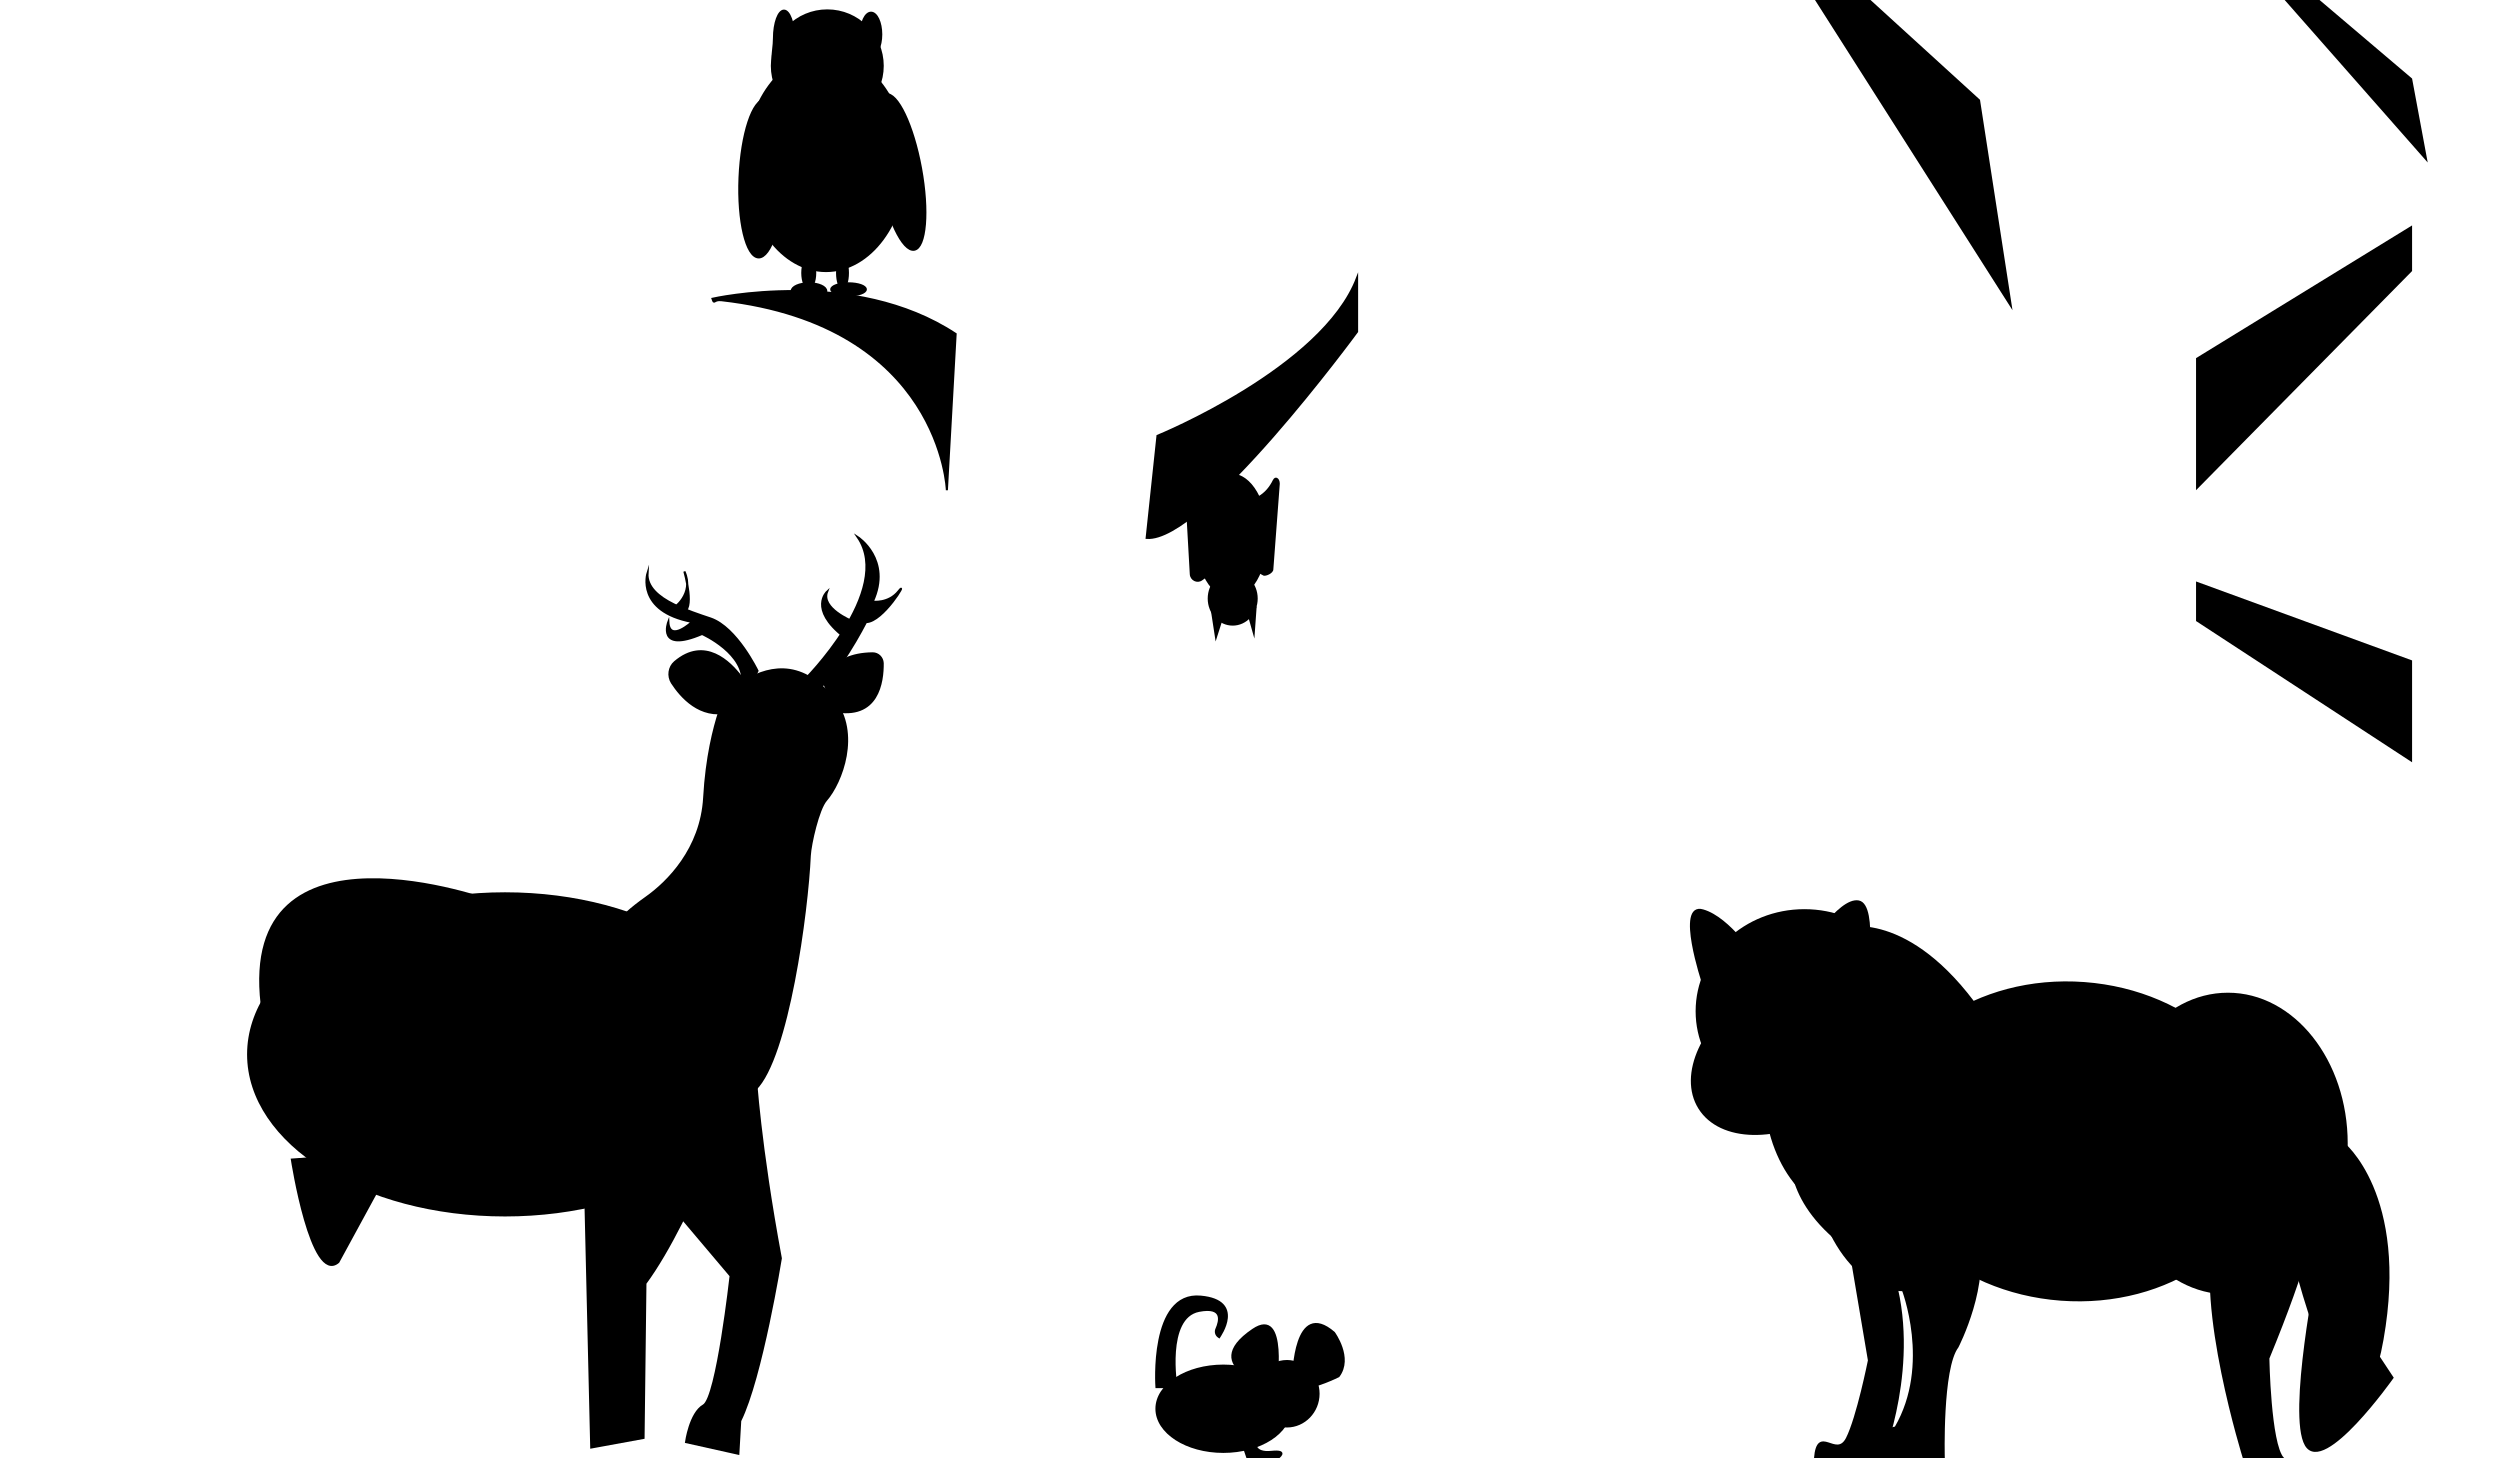 <?xml version="1.0" encoding="utf-8"?>
<!-- Generator: Adobe Illustrator 19.1.0, SVG Export Plug-In . SVG Version: 6.00 Build 0)  -->
<svg version="1.1" id="Layer_2" xmlns="http://www.w3.org/2000/svg" xmlns:xlink="http://www.w3.org/1999/xlink" x="0px" y="0px"
	 viewBox="0 0 1200 700" style="enable-background:new 0 0 1200 700;" xml:space="preserve">
<style type="text/css">
	.st0{stroke:#000000;stroke-miterlimit:10;}
</style>
<ellipse class="st0" cx="396.5" cy="78" rx="38.5" ry="52.1"/>
<circle class="st0" cx="397.1" cy="31.6" r="26.6"/>
<ellipse transform="matrix(0.999 4.198331e-02 -4.198331e-02 0.999 3.922 -15.277)" class="st0" cx="365.7" cy="85.7" rx="10.7" ry="37.9"/>
<ellipse transform="matrix(-0.984 0.18 -0.18 -0.984 872.062 85.874)" class="st0" cx="432.1" cy="82.4" rx="10.2" ry="37.9"/>
<path class="st0" d="M381.1,18.4c0,7.3-2.2,13.3-4.8,13.3c-8,0-4.8-5.9-4.8-13.3s2.2-13.3,4.8-13.3S381.1,11,381.1,18.4z"/>
<ellipse class="st0" cx="418.1" cy="16.5" rx="4.9" ry="10.4"/>
<ellipse class="st0" cx="388.2" cy="131" rx="3.1" ry="7.4"/>
<ellipse class="st0" cx="404.4" cy="131" rx="2.6" ry="7.4"/>
<ellipse class="st0" cx="388.3" cy="139.7" rx="8.3" ry="3.7"/>
<ellipse class="st0" cx="407.3" cy="138.9" rx="8.3" ry="2.9"/>
<path class="st0" d="M342,143.4c0,0,67.8-15.4,116.7,16.9l-4.2,75c0,0-2.7-79.2-108.1-91.2C342.3,143.6,343,146.4,342,143.4z"/>
<path class="st0" d="M555.6,209.2c0,0,79.2-32.3,95.8-75.8v25.8c0,0-74,101-101,99L555.6,209.2z"/>
<ellipse transform="matrix(0.997 7.402552e-02 -7.402552e-02 0.997 43.295 -72.161)" class="st0" cx="995.1" cy="548" rx="93.7" ry="76.2"/>
<ellipse class="st0" cx="1069.4" cy="548.9" rx="57" ry="71.9"/>
<ellipse class="st0" cx="914" cy="545.5" rx="45.2" ry="73.8"/>
<path class="st0" d="M1128.5,579.3c10.7,48.6,12.3,89.9,3.7,92.3c-8.7,2.4-24.4-35-35-83.5s-12.3-89.9-3.7-92.3
	C1102.2,493.3,1117.8,530.7,1128.5,579.3z"/>
<ellipse class="st0" cx="890.1" cy="523" rx="42.9" ry="59.8"/>
<path class="st0" d="M879.5,593.1l33.7,25.5c0,0,14.3,36.4-3.3,66.6c0,0-21.8,4.4-18.5,14.7H933c0,0-1.2-43.2,6.6-53.4
	c0,0,16-31,8.9-53.4"/>
<path class="st0" d="M900.5,570.7h-17.3l13.9,82.3c0,0-5.5,27.5-10.6,37.5c-5.2,10-13.9-7-15.3,9.5h32c0,0,18.8-46,5.2-89.2
	S900.5,570.7,900.5,570.7z"/>
<path class="st0" d="M1108.8,562c0,0,17.4-0.7-20,90c0,0,0.7,40.9,7,48h-18.7c0,0-23.1-73.9-13.7-106.9S1108.8,562,1108.8,562z"/>
<ellipse transform="matrix(0.847 -0.531 0.531 0.847 -136.755 533.542)" class="st0" cx="860" cy="504.7" rx="51.9" ry="34.1"/>
<ellipse class="st0" cx="866.1" cy="485.4" rx="51.7" ry="48.5"/>
<path class="st0" d="M885.3,445.7c0,0,30.7-9.1,65.1,39.7V523L885.3,445.7z"/>
<path class="st0" d="M843.1,460.8c0,0-12.8-20.1-25.7-23.8c-12.9-3.8,0,34.8,0,34.8L843.1,460.8z"/>
<path class="st0" d="M866.8,456.8c0,0,15.9-25.8,25.3-24.1s3.1,40.3,3.1,40.3L866.8,456.8z"/>
<path class="st0" d="M860,554.5c0,0-3.7,25.2,32.3,48.3S860,554.5,860,554.5z"/>
<path class="st0" d="M1112.8,607.4c0,0-14.5,71.6-6,86.2c8.5,14.6,41.6-32.3,41.6-32.3L1112.8,607.4z"/>
<path class="st0" d="M1157.8,761.9"/>
<path class="st0" d="M1124.5,548.5c0,0,31.4,24.7,19.1,94.4c-12.4,69.7-23.5-80.9-23.5-80.9"/>
<ellipse class="st0" cx="587.2" cy="676.2" rx="32.1" ry="20.7"/>
<path class="st0" d="M632.9,669c0,8.6-6.8,15.7-15.2,15.7c-8.4,0-15.2-7-15.2-15.7c0-3.8,1.3-7.3,3.6-10.1c2.8-3.4,7-5.6,11.7-5.6
	C626.1,653.4,632.9,660.4,632.9,669z"/>
<path class="st0" d="M601.4,638.3c16.9-11.5,10.9,27.5,10.9,27.5S574,656.9,601.4,638.3z"/>
<path class="st0" d="M620.8,660.6c0,0,0.5-37.3,19.5-20.9c0,0,8.9,12.1,2.2,20.9c0,0-11.5,5.8-18.6,5.7L620.8,660.6z"/>
<path class="st0" d="M602.5,692.4c0,0-0.8,5.4,7.8,4.5c8.6-0.9,3,3,3,3l-14.3,0.5l-2.7-8H602.5z"/>
<path class="st0" d="M564.7,665.8c0,0-5.6-33.4,10.8-36.6c11.9-2.3,10.1,4.9,8.4,8.7c-0.6,1.3-0.2,2.9,1,3.7l0.3,0.2c0,0,0,0,0,0
	c0.3-0.5,12.4-17.4-8.8-19.4c-24.6-2.4-21.3,43.4-21.3,43.4H564.7z"/>
<polygon points="1054.1,171.9 1157.8,108.2 1157.8,130.1 1054.1,235.3 "/>
<polygon points="950.4,47.9 897.3,-0.5 871.2,0 966,148.9 "/>
<polygon points="1157.8,317 1054.1,279.1 1054.1,298.1 1157.8,365.9 "/>
<polygon points="1157.8,37.7 1112.8,-0.5 1096.2,-0.5 1165.3,78 "/>
<ellipse cx="591.1" cy="257.3" rx="17.4" ry="30"/>
<ellipse cx="591.7" cy="287.3" rx="12" ry="13"/>
<path d="M600.2,239.7c2.3-0.5,7.4-2.3,10.8-9.3c1.1-2.2,3.3-1,3.3,1.8l-3.1,41.1c0,1.9-3.6,3.4-4.7,3l-9.8-5.3
	c-1-0.3-1.6-1.9-1.4-3.5l3.4-25.5C598.9,240.7,599.5,239.8,600.2,239.7z"/>
<path d="M588,244c-2.9-0.6-11.3-5.4-11.9-13.2c-0.2-3.1-7.1,8.1-6.9,11.2l1.9,33.7c0.2,2.9,3.5,4.6,5.9,2.9
	c5.2-3.6,12.9-9.3,17.1-14.6c0.8-0.9,1-2.2,0.7-3.3l-3.9-14C590.5,245.3,589.4,244.3,588,244z"/>
<polygon points="598.6,294.1 602.1,306.5 603.2,291.1 580.8,290.3 583.5,307.9 587.9,294.1 "/>
<ellipse class="st0" cx="242.4" cy="506.1" rx="123.3" ry="77.3"/>
<path class="st0" d="M310.1,462.1c-5.2-10.9-31.6-8.8,0.1-31.3c10.2-7.2,26.4-23.2,27.8-47.9c1.1-19.6,4.7-33.4,7.3-41.4
	c1.9-5.8,5.8-10.7,10.9-13.9c10.7-6.8,27.8-12.7,44.1,8.2c12.6,16.2,3.7,39.7-3.8,48.3c-3.7,4.2-7.5,21-7.8,26.6
	c-1.2,26.8-10.5,96.8-26.1,112.2C331.1,554.2,323.2,489.3,310.1,462.1z"/>
<path class="st0" d="M236.1,432.6c0,0-121.4-44.5-110.5,49.4C133.2,546.2,236.1,432.6,236.1,432.6z"/>
<path class="st0" d="M395.5,329c0,0,1.7-15.2,23.4-15.4c2.6,0,4.7,2.1,4.8,4.7c0.1,8.9-2.1,27.3-23.7,22.9"/>
<path class="st0" d="M355.6,324.7c-5.1-6.7-17.3-19.2-31.7-6.9c-2.8,2.4-3.4,6.7-1.4,9.9c4.4,6.8,13.6,17.3,27.1,14.1
	c2.1-0.5,3.9-2.1,4.7-4.2l2.2-5.4C357.6,329.7,357.2,326.8,355.6,324.7z"/>
<path class="st0" d="M385.6,326.9c0,0,43.8-43.3,26.1-69.1c0,0,16.5,10.7,7.2,31c0,0,7.6,1.1,12.5-5.1s-7.5,14.9-15.7,14.9
	c0,0-14.5,28.5-24.2,32.3C381.9,334.5,385.6,326.9,385.6,326.9z"/>
<path class="st0" d="M408.9,298.1c0,0-15-6.1-11.9-14.1c0,0-9,8.2,7.9,21.5L408.9,298.1z"/>
<path class="st0" d="M363.6,322c0,0-10-20.8-22.5-25.1c-5.4-1.8-12-4-17.7-6.8c-7.3-3.6-13-8.4-12.6-15c0,0-5.7,18.3,21.4,23.4
	c0,0-10.9,10.2-11.4,0c0,0-5.8,15.2,16.2,5.8c0,0,21.3,9.5,19.2,24.4C353.9,343.6,363.6,322,363.6,322z"/>
<path class="st0" d="M323.1,292.1c0,0,10.4-6.9,5.4-17.8c0,0,5.5,19.5-1.2,19.5C320.6,293.7,323.1,292.1,323.1,292.1z"/>
<path class="st0" d="M362.7,515.8c0,0,1.9,33.4,12.1,88.2c0,0-9.3,57.5-19.5,78l-0.9,15.8l-25.1-5.6c0,0,1.9-13.9,8.4-17.6
	c6.5-3.7,13-62.2,13-62.2L309.8,564L362.7,515.8z"/>
<path class="st0" d="M357.1,515.8c0,0-24.1,68.7-47.3,100.2l-0.9,74.2l-25.1,4.6L281,576.1L357.1,515.8z"/>
<path class="st0" d="M191.2,552.9l-28.8,52.9c-13,11.1-22.3-49.2-22.3-49.2L191.2,552.9z"/>
</svg>
